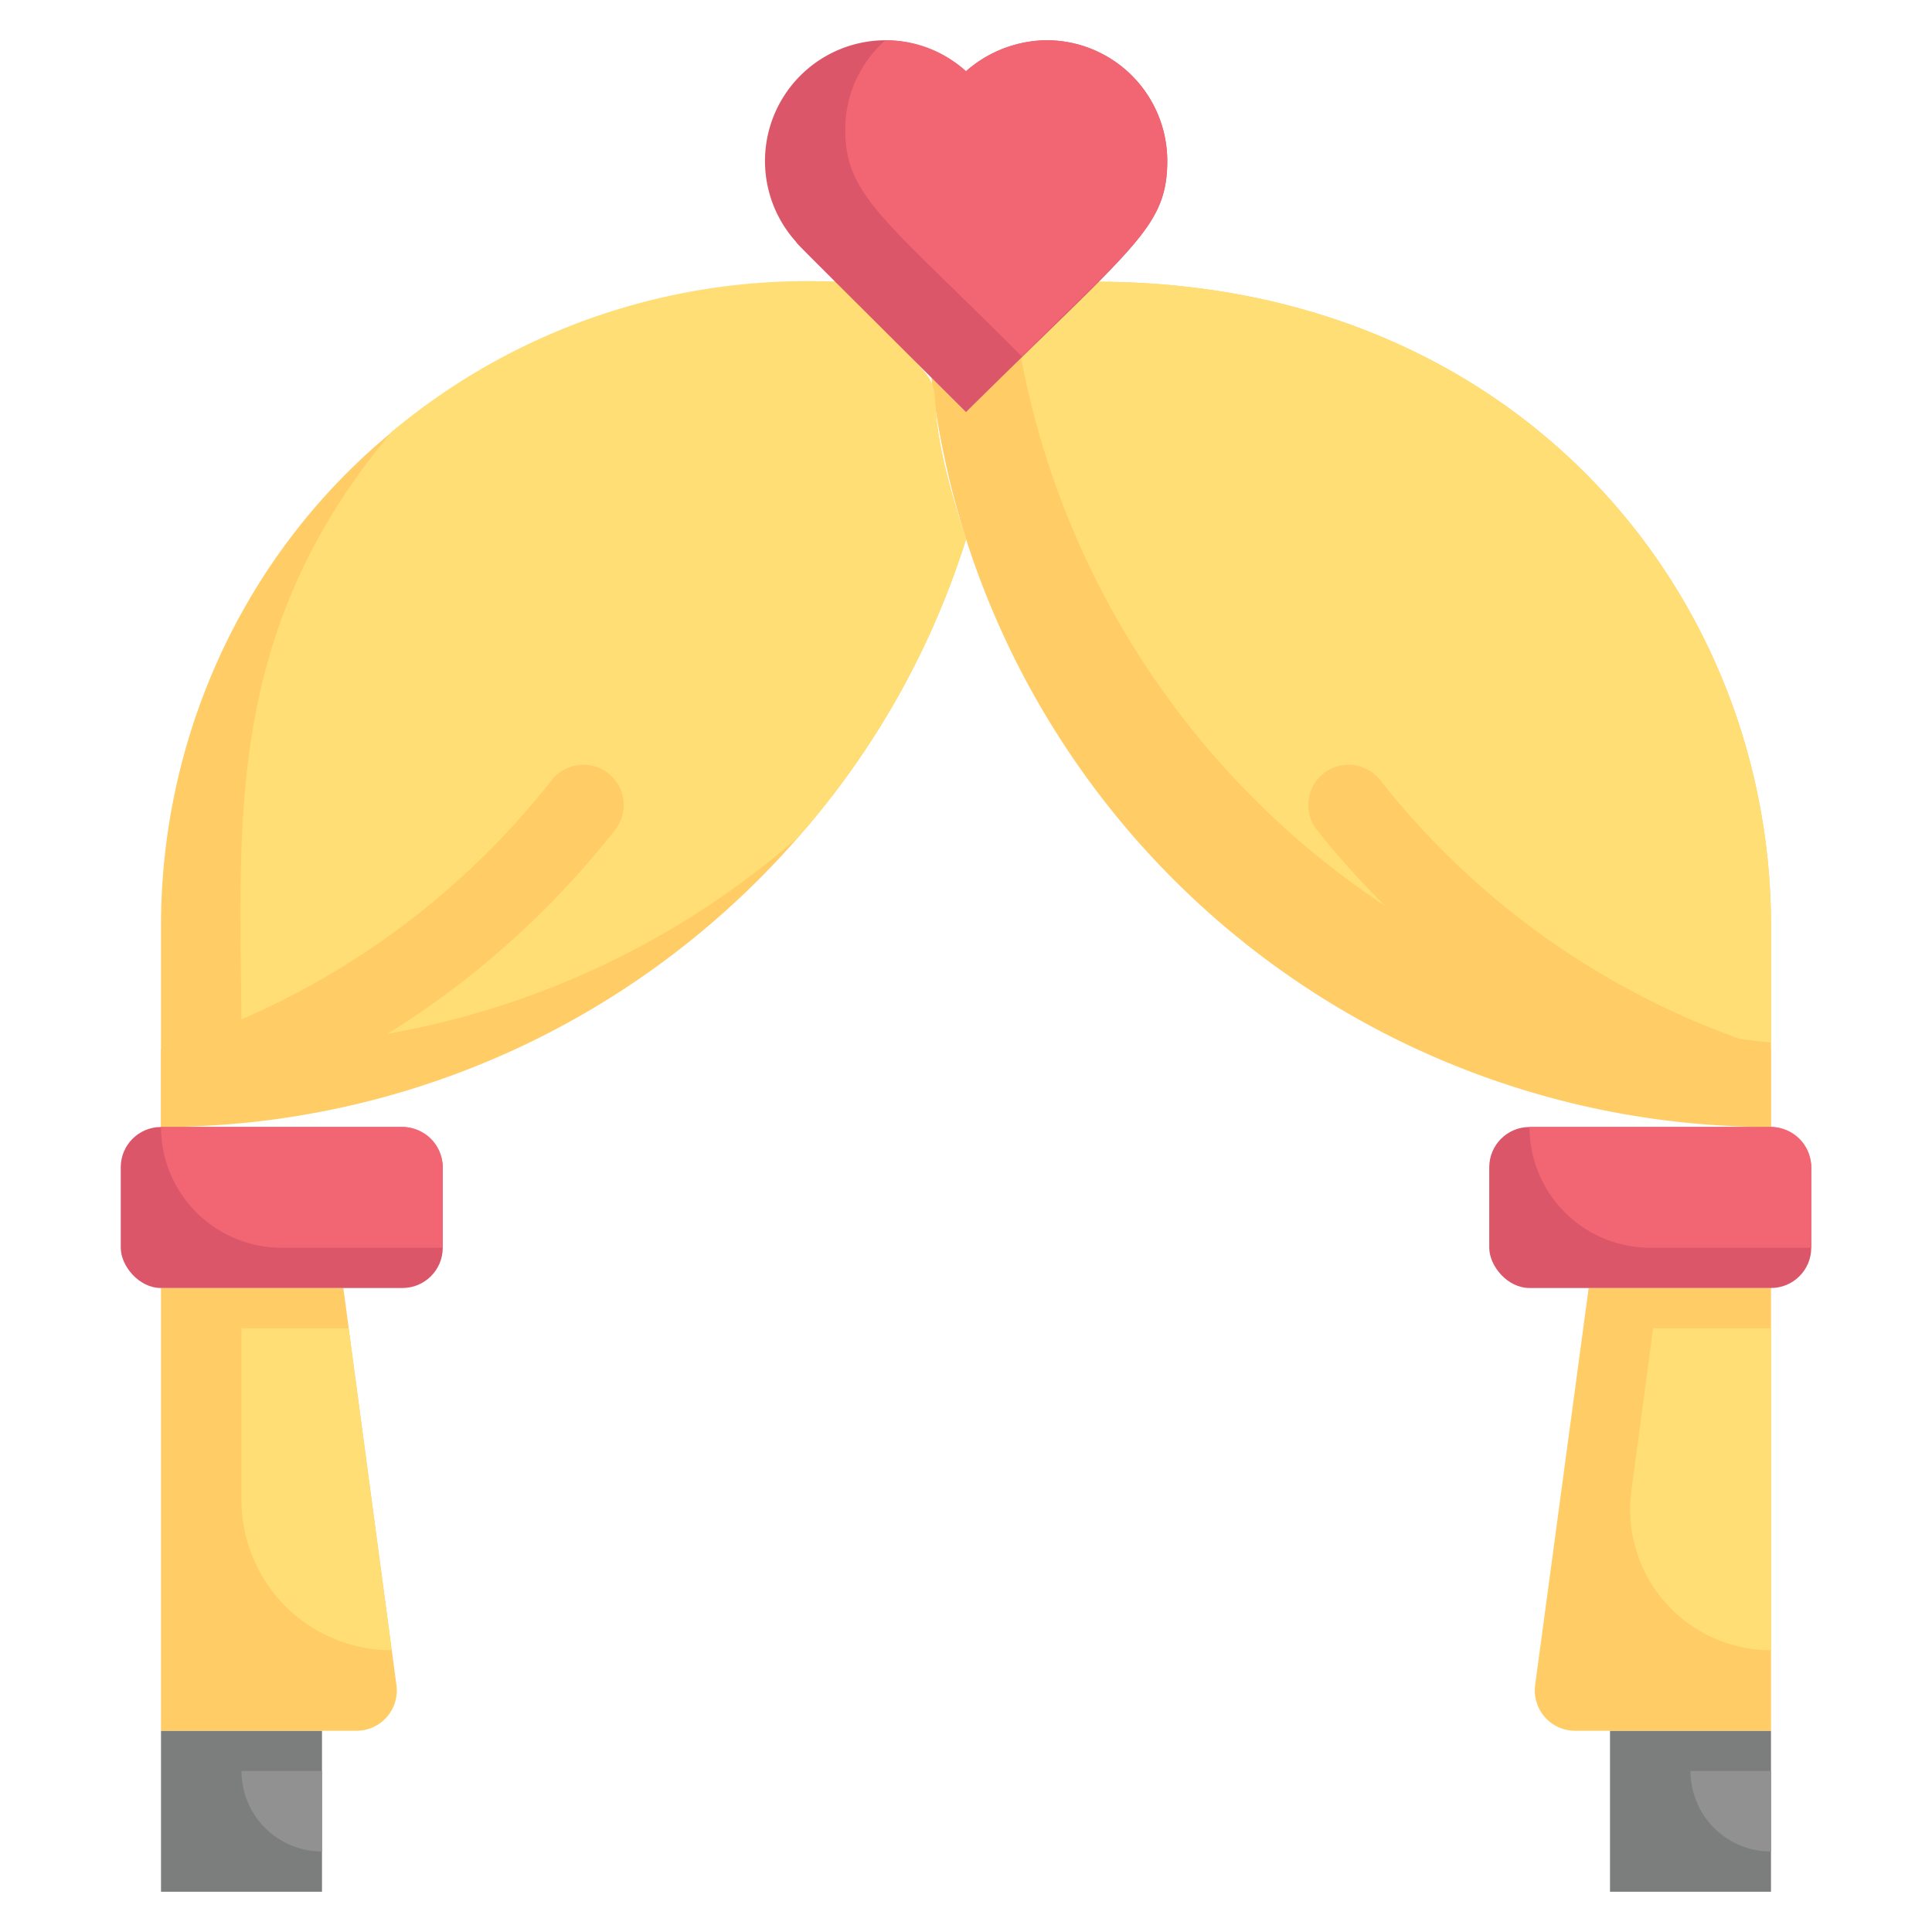 <svg xmlns="http://www.w3.org/2000/svg" viewBox="0 0 48 48"><defs><style>.cls-1{fill:#7c7d7d;}.cls-2{fill:#919191;}.cls-3{fill:#fc6;}.cls-4{fill:#ffde76;}.cls-5{fill:#db5669;}.cls-6{fill:#f26674;}</style></defs><title>Wedding Arch</title><g id="Wedding_Arch" data-name="Wedding Arch"><rect class="cls-1" x="4" y="43" width="4" height="4"/><path class="cls-2" d="M8,44v2a2,2,0,0,1-2-2Z"/><path class="cls-3" d="M44,23v5A21,21,0,0,1,23.14,9.38l.86.86L27.24,7C37.62,7,44,14.69,44,23Z"/><path class="cls-4" d="M44,23v2.9a21,21,0,0,1-18.63-17L27.24,7C37.62,7,44,14.69,44,23Z"/><path class="cls-3" d="M24,13.4a20.52,20.52,0,0,1-4.16,7.39A21,21,0,0,1,4,28V23C4,14.79,10.28,7,20.76,7,24.71,11,22.23,8,24,13.4Z"/><path class="cls-4" d="M24,13.4a20.52,20.52,0,0,1-4.16,7.39A21,21,0,0,1,6,26c0-5.28-.58-10.13,3.73-15.27A16.08,16.08,0,0,1,20.76,7C24.71,11,22.23,8,24,13.4Z"/><rect class="cls-1" x="40" y="43" width="4" height="4"/><path class="cls-2" d="M44,44v2a2,2,0,0,1-2-2Z"/><path class="cls-3" d="M44,26.07V28c-1.88,0-7.5-2.61-11.28-7.38a1,1,0,0,1,1.57-1.24A19.84,19.84,0,0,0,44,26.07Z"/><path class="cls-3" d="M15.28,20.62A21.86,21.86,0,0,1,4.56,28H4V26.07a19.84,19.84,0,0,0,9.71-6.69A1,1,0,0,1,15.28,20.62Z"/><path class="cls-3" d="M9.85,41.87a1,1,0,0,1-1,1.13H4V32H8.53Z"/><path class="cls-4" d="M9.73,41A3.73,3.73,0,0,1,6,37.27V33H8.66Z"/><rect class="cls-5" x="3" y="28" width="8" height="4" rx="1"/><path class="cls-6" d="M11,29v2H7a3,3,0,0,1-3-3h6A1,1,0,0,1,11,29Z"/><path class="cls-3" d="M44,32V43H39.14a1,1,0,0,1-1-1.13L39.47,32Z"/><path class="cls-4" d="M44,33v8a3.5,3.5,0,0,1-3.5-3.5c0-.36,0-.17.57-4.5Z"/><rect class="cls-5" x="37" y="28" width="8" height="4" rx="1"/><path class="cls-6" d="M45,29v2H41a3,3,0,0,1-3-3h6A1,1,0,0,1,45,29Z"/><path class="cls-5" d="M29,4c0,1.66-.86,2.13-5,6.24C19.75,6,19.83,6.09,19.77,6A3,3,0,0,1,22,1a3.08,3.08,0,0,1,2,.77A3.07,3.07,0,0,1,26,1,3,3,0,0,1,29,4Z"/><path class="cls-6" d="M29,4c0,1.6-.87,2.11-3.61,4.86C22,5.45,21,4.88,21,3.23A2.94,2.94,0,0,1,22,1a2.94,2.94,0,0,1,2,.77A3.09,3.09,0,0,1,26,1,3,3,0,0,1,29,4Z"/></g></svg>